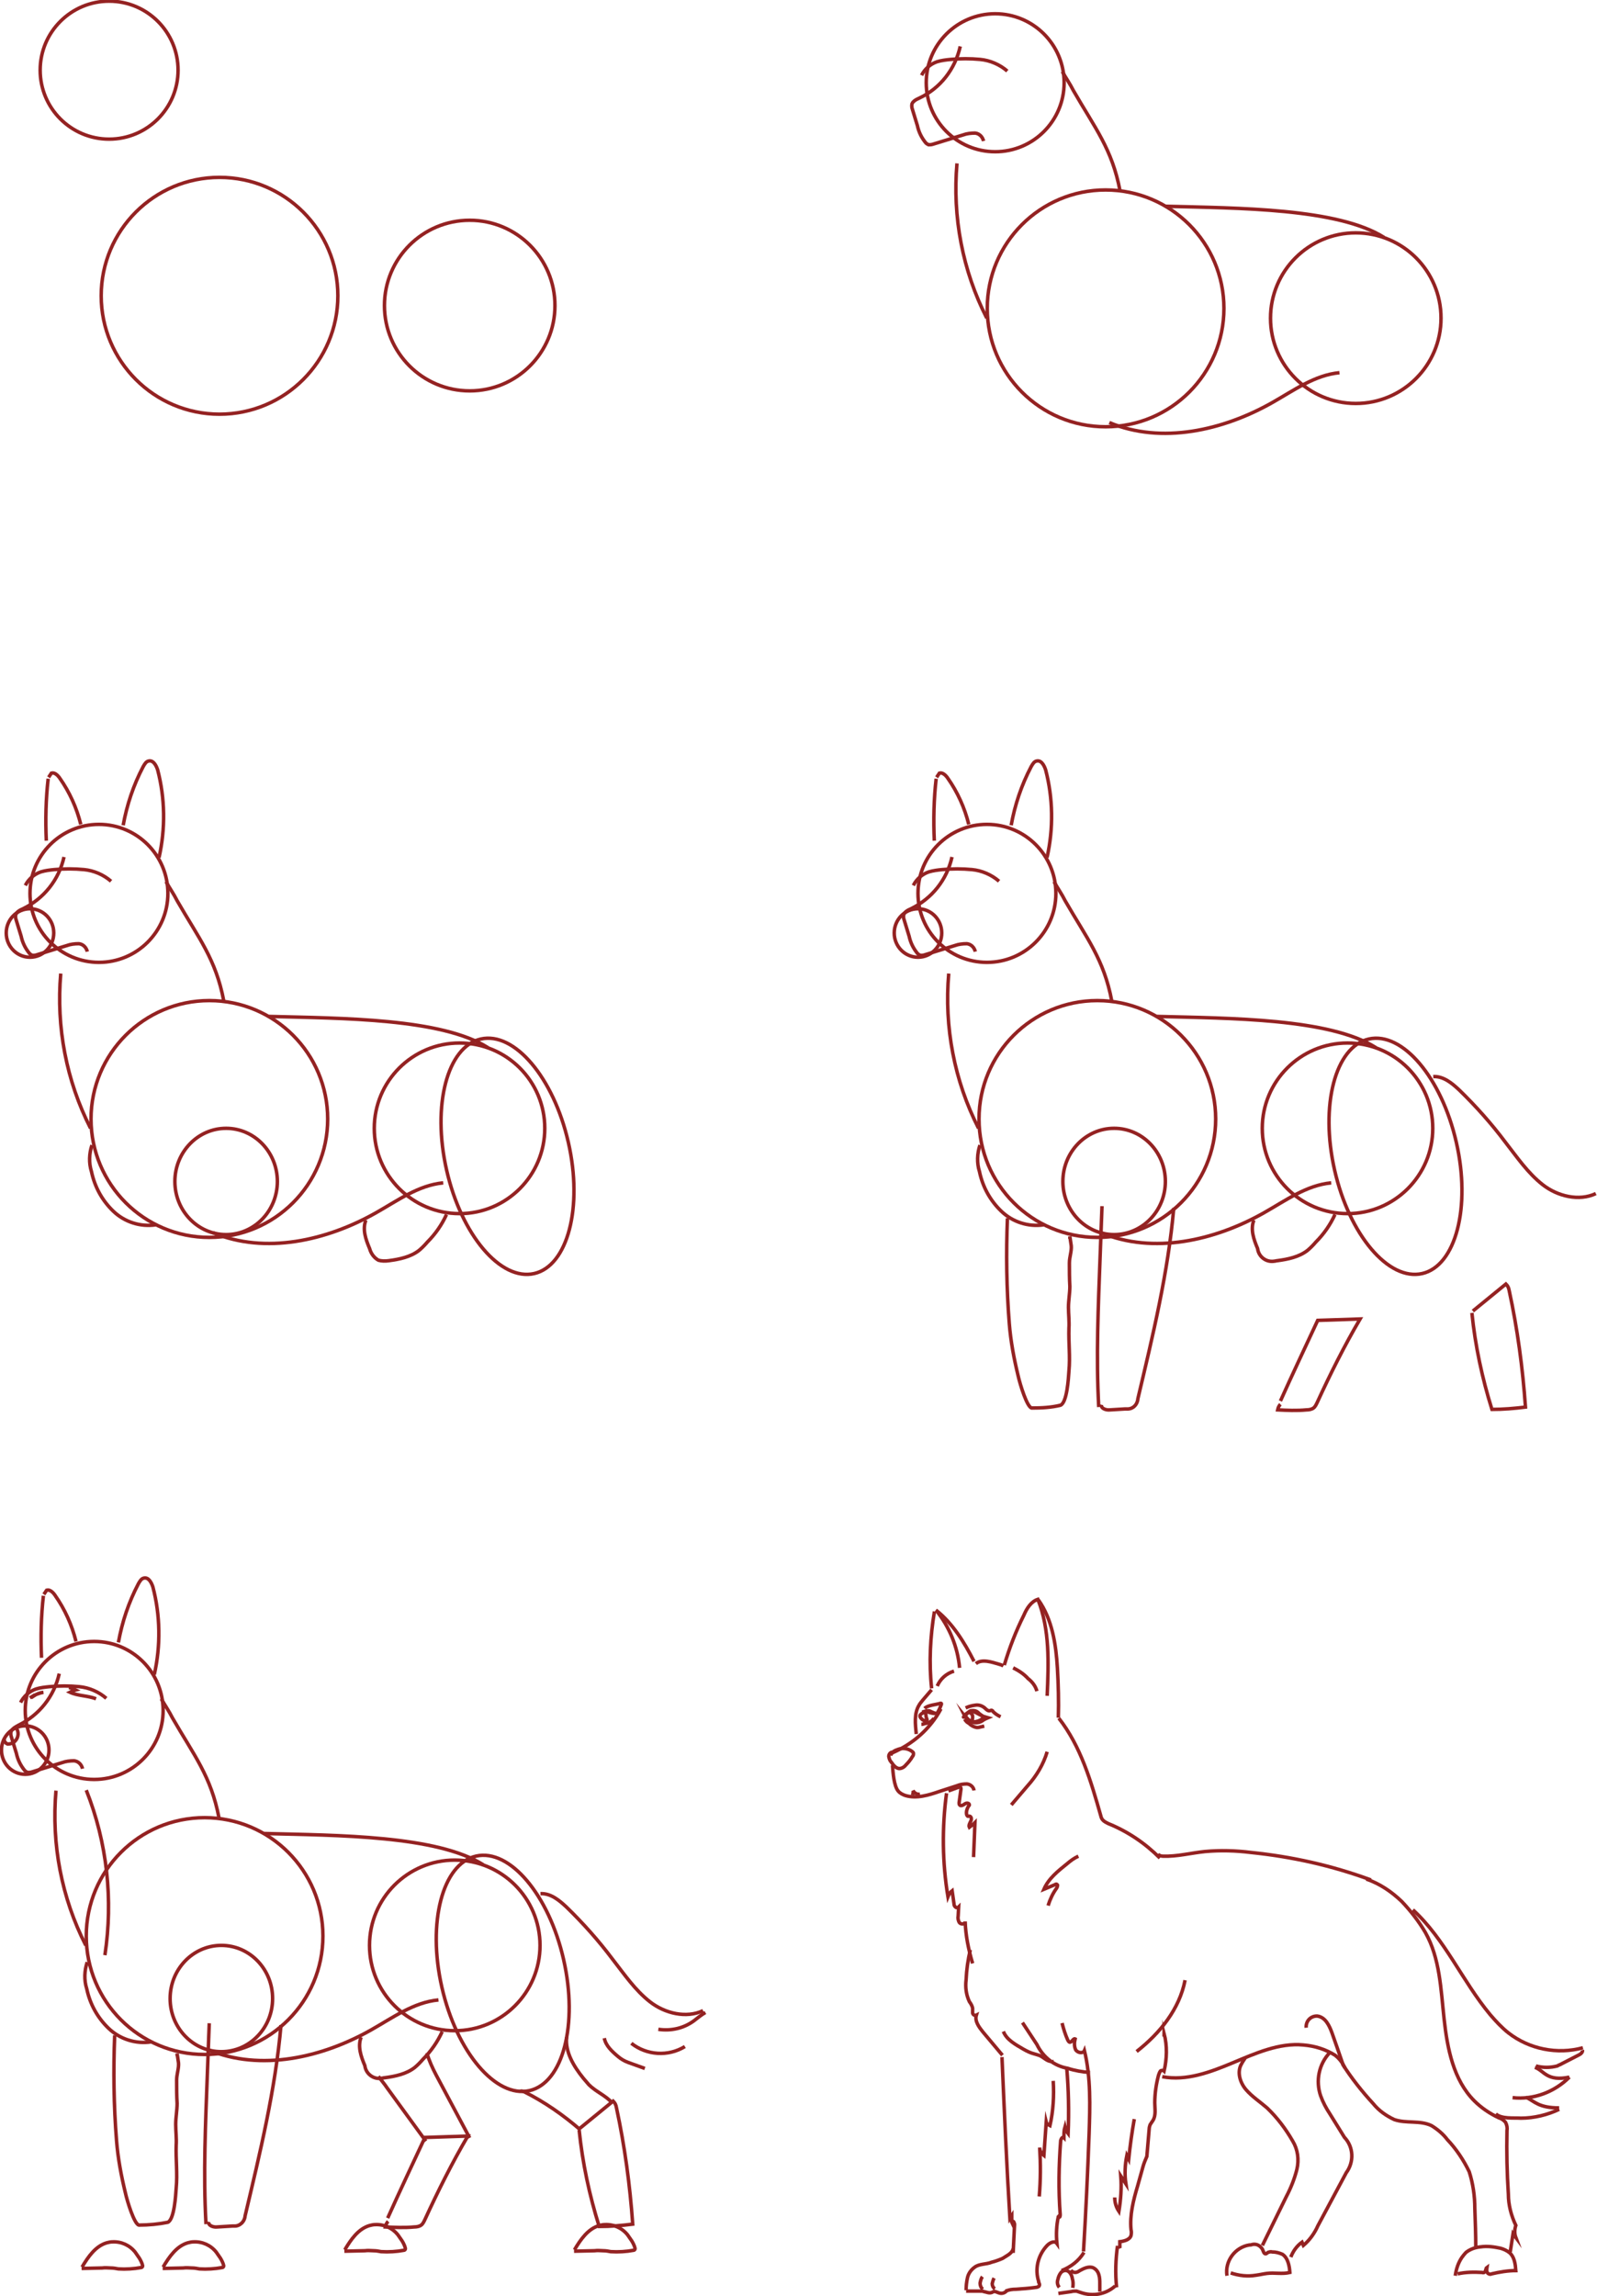 <?xml version="1.0" encoding="utf-8"?>
<!-- Generator: Adobe Illustrator 24.2.3, SVG Export Plug-In . SVG Version: 6.00 Build 0)  -->
<svg version="1.1" id="Layer_1" xmlns="http://www.w3.org/2000/svg" xmlns:xlink="http://www.w3.org/1999/xlink" x="0px" y="0px"
	 viewBox="0 0 342.8 492.6" style="enable-background:new 0 0 342.8 492.6;" xml:space="preserve">
<style type="text/css">
	.st0{fill:none;stroke:#942222;stroke-width:0.75;stroke-miterlimit:10;}
</style>
<g transform="translate(-130.696 -173.308)">
	<g transform="translate(139.318 173.558)">
		<circle class="st0" cx="14.8" cy="14.8" r="14.8"/>
		<circle class="st0" cx="92.2" cy="65.3" r="18.3"/>
		<circle class="st0" cx="38.5" cy="63.2" r="25.4"/>
	</g>
	<g transform="translate(326.414 176.258)">
		<circle class="st0" cx="17.9" cy="14.8" r="14.8"/>
		<circle class="st0" cx="95.3" cy="65.3" r="18.3"/>
		<circle class="st0" cx="41.6" cy="63.2" r="25.4"/>
		<path class="st0" d="M9.7,32.1c-1,11.5,1.2,23,6.4,33.2"/>
		<path class="st0" d="M2.1,13.2c0.7-1.4,1.9-2.4,3.3-2.9c1-0.3,1.9-0.4,2.9-0.5c2.1-0.2,4.3-0.2,6.4,0c2.1,0.2,4.2,1.1,5.8,2.5"/>
		<path class="st0" d="M10.4,7C9.3,11.9,6.1,16,1.6,18.1c-0.7,0.3-1.6,0.8-1.6,1.5c0,0.3,0,0.5,0.1,0.8L1.2,24
			c0.3,1.4,0.9,2.6,1.8,3.7c0.2,0.2,0.4,0.3,0.6,0.4c0.3,0,0.6,0,0.9-0.1l6.5-2c0.8-0.3,1.7-0.4,2.6-0.4c0.9,0.1,1.6,0.8,1.8,1.7"/>
		<path class="st0" d="M32.3,12.4c0.8,1.4,1.7,2.7,2.4,4.1c4.6,8,8.3,12.5,10,21.5"/>
		<path class="st0" d="M54.4,41.3c15.7,0.4,37.1,0.4,47,6.7"/>
		<path class="st0" d="M42.4,87.7c11.2,4.7,24.4,1.7,35-4.3c4.6-2.6,9.1-5.9,14.4-6.4"/>
	</g>
	<g transform="translate(132.034 336.553)">
		<circle class="st0" cx="19.9" cy="28.4" r="14.8"/>
		<circle class="st0" cx="97.3" cy="78.8" r="18.3"/>
		<circle class="st0" cx="43.6" cy="76.8" r="25.4"/>
		<path class="st0" d="M11.7,45.6c-1,11.5,1.2,23,6.4,33.2"/>
		<path class="st0" d="M4.1,26.7c0.7-1.4,1.9-2.4,3.3-2.9c1-0.3,1.9-0.4,2.9-0.5c2.1-0.2,4.3-0.2,6.4,0c2.1,0.2,4.2,1.1,5.8,2.5"/>
		<path class="st0" d="M12.4,20.6c-1.1,4.9-4.3,8.9-8.8,11.1C2.9,32,2.1,32.4,2,33.2c0,0.3,0,0.5,0.1,0.8l1.1,3.6
			c0.3,1.4,0.9,2.6,1.8,3.7c0.2,0.2,0.4,0.3,0.6,0.4c0.3,0,0.6,0,0.9-0.1l6.5-2c0.8-0.3,1.7-0.4,2.6-0.4c0.9,0.1,1.6,0.8,1.8,1.7"/>
		<path class="st0" d="M34.3,25.9c0.8,1.4,1.7,2.7,2.4,4.1c4.6,8,8.3,12.5,10,21.5"/>
		<path class="st0" d="M56.4,54.8c15.7,0.4,37.1,0.4,47,6.7"/>
		<path class="st0" d="M44.4,101.2c11.2,4.7,24.4,1.7,35-4.3c4.6-2.6,9.1-5.9,14.4-6.4"/>
		<ellipse class="st0" cx="5.1" cy="36.9" rx="5.1" ry="5.2"/>
		<path class="st0" d="M8.6,17.1C8.4,12.6,8.5,8.2,9,3.8"/>
		<path class="st0" d="M9.1,3.5l0.6-0.9c0.7-0.2,1.4,0.5,1.8,1.1c2.1,3,3.6,6.3,4.5,9.9"/>
		<path class="st0" d="M25.1,13.8c0.8-4.4,2.2-8.6,4.3-12.6C29.7,0.7,30,0.1,30.6,0c1-0.2,1.6,1,1.9,1.9c1.6,6.1,1.7,12.6,0.3,18.8"
			/>
		<path class="st0" d="M18.4,82.4c-0.6,1.8-0.7,3.8-0.1,5.7c0.7,3.3,2.3,6.2,4.7,8.5c2.4,2.3,5.8,3.4,9.1,2.9"/>
		<ellipse class="st0" cx="47.2" cy="90.2" rx="11" ry="11.4"/>
		<ellipse transform="matrix(0.975 -0.222 0.222 0.975 -16.141 26.009)" class="st0" cx="107.6" cy="84.8" rx="13.4" ry="25.8"/>
		<path class="st0" d="M77.2,98.5c-0.8,2,0,4.2,0.8,6.1c0.3,1.1,1,2,1.9,2.5c0.7,0.2,1.5,0.2,2.2,0.1c2.3-0.3,4.7-0.8,6.5-2.2
			c0.6-0.5,1.2-1.1,1.8-1.8c1.7-1.7,3.1-3.7,4.1-5.9"/>
	</g>
	<g transform="translate(322.644 336.553)">
		<circle class="st0" cx="19.9" cy="28.4" r="14.8"/>
		<circle class="st0" cx="97.3" cy="78.8" r="18.3"/>
		<circle class="st0" cx="43.6" cy="76.8" r="25.4"/>
		<path class="st0" d="M11.7,45.6c-1,11.5,1.2,23,6.4,33.2"/>
		<path class="st0" d="M4.1,26.7c0.7-1.4,1.9-2.4,3.3-2.9c1-0.3,1.9-0.4,2.9-0.5c2.1-0.2,4.3-0.2,6.4,0c2.1,0.2,4.2,1.1,5.8,2.5"/>
		<path class="st0" d="M12.4,20.6c-1.1,4.9-4.3,8.9-8.8,11.1C2.9,32,2.1,32.4,2,33.2c0,0.3,0,0.5,0.1,0.8l1.1,3.6
			c0.3,1.4,0.9,2.6,1.8,3.7c0.2,0.2,0.4,0.3,0.6,0.4c0.3,0,0.6,0,0.9-0.1l6.5-2c0.8-0.3,1.7-0.4,2.6-0.4c0.9,0.1,1.6,0.8,1.8,1.7"/>
		<path class="st0" d="M34.3,25.9c0.8,1.4,1.7,2.7,2.4,4.1c4.6,8,8.3,12.5,10,21.5"/>
		<path class="st0" d="M56.4,54.8c15.7,0.4,37.1,0.4,47,6.7"/>
		<path class="st0" d="M44.4,101.2c11.2,4.7,24.4,1.7,35-4.3c4.6-2.6,9.1-5.9,14.4-6.4"/>
		<ellipse class="st0" cx="5.1" cy="36.9" rx="5.1" ry="5.2"/>
		<path class="st0" d="M8.6,17.1C8.4,12.6,8.5,8.2,9,3.8"/>
		<path class="st0" d="M9.1,3.5l0.6-0.9c0.7-0.2,1.4,0.5,1.8,1.1c2.1,3,3.6,6.3,4.5,9.9"/>
		<path class="st0" d="M25.1,13.8c0.8-4.4,2.2-8.6,4.3-12.6C29.7,0.7,30,0.1,30.6,0c1-0.2,1.6,1,1.9,1.9c1.6,6.1,1.7,12.6,0.3,18.8"
			/>
		<path class="st0" d="M18.4,82.4c-0.6,1.8-0.7,3.8-0.1,5.7c0.7,3.3,2.3,6.2,4.7,8.5c2.4,2.3,5.8,3.4,9.1,2.9"/>
		<ellipse class="st0" cx="47.2" cy="90.2" rx="11" ry="11.4"/>
		<ellipse transform="matrix(0.975 -0.222 0.222 0.975 -16.141 26.009)" class="st0" cx="107.6" cy="84.8" rx="13.4" ry="25.8"/>
		<path class="st0" d="M77.2,98.5c-0.8,2,0,4.2,0.8,6.1c0.2,1.7,1.8,3,3.6,2.7c0.2,0,0.4-0.1,0.6-0.1c2.3-0.3,4.7-0.8,6.5-2.2
			c0.6-0.5,1.2-1.1,1.8-1.8c1.7-1.7,3.1-3.7,4.1-5.9"/>
		<path class="st0" d="M115.7,67.7c2.2-0.1,4,1.4,5.6,2.9c3.6,3.5,6.9,7.2,9.9,11.2c2.5,3.2,4.8,6.6,8,9.1s7.8,3.6,11.4,1.9"/>
		<path class="st0" d="M24.3,98.1c-0.3,7.5-0.2,15.1,0.4,22.6c0.3,3.8,1,7.5,1.9,11.2c0.4,1.8,1.9,6.7,2.9,6.9
			c2.1,0,4.2-0.1,6.2-0.6c1.4-0.6,1.7-5.8,1.8-7.3c0.3-3.1-0.1-6.2,0-9.2c0.1-1.5-0.1-3-0.1-4.5s0.3-3,0.3-4.5
			c-0.1-1.7-0.1-3.3-0.1-5c0-1.3,0.5-2.5,0.4-3.7c-0.1-0.7-0.2-1.3-0.3-2v0.5"/>
		<path class="st0" d="M44.6,95.5l-0.4,10.7c-0.4,10.8-0.9,21.6-0.3,32.4"/>
		<path class="st0" d="M60,95.9c-1.2,13.8-4.5,27.4-7.7,40.9c-0.1,1.3-1.1,2.3-2.4,2.2c-0.1,0-0.2,0-0.3,0l-3.3,0.2
			c-0.8,0.1-2-0.3-1.8-1.1"/>
		<path class="st0" d="M82.9,137.3c2.6-5.8,5.3-11.5,8-17.3l9.1-0.3c-3.4,5.8-6.4,11.8-9.2,17.9c-0.2,0.4-0.4,0.9-0.8,1.2
			c-0.4,0.3-1,0.4-1.5,0.4c-2.1,0.2-4.2,0.1-6.2,0c0.1-0.5,0.3-0.9,0.6-1.2"/>
		<path class="st0" d="M124.2,118l7.1-5.8c0.4,0.4,0.6,0.8,0.7,1.4c1.8,8.3,2.9,16.6,3.5,25c-2.4,0.3-4.8,0.5-7.2,0.5
			c-2.1-6.7-3.6-13.7-4.3-20.7"/>
	</g>
	<g transform="translate(131.012 511.832)">
		<circle class="st0" cx="19.9" cy="28.4" r="14.8"/>
		<circle class="st0" cx="97.3" cy="78.8" r="18.3"/>
		<circle class="st0" cx="43.6" cy="76.8" r="25.4"/>
		<path class="st0" d="M11.7,45.6c-1,11.5,1.2,23,6.4,33.2"/>
		<path class="st0" d="M4.1,26.7c0.7-1.4,1.9-2.4,3.3-2.9c1-0.3,1.9-0.4,2.9-0.5c2.1-0.2,4.3-0.2,6.4,0c2.1,0.2,4.2,1.1,5.8,2.5"/>
		<path class="st0" d="M12.4,20.5c-1.1,4.9-4.3,8.9-8.8,11.1C2.9,32,2.1,32.4,2,33.2c0,0.3,0,0.5,0.1,0.8l1.1,3.6
			c0.3,1.4,0.9,2.6,1.8,3.7c0.2,0.2,0.4,0.3,0.6,0.4c0.3,0,0.6,0,0.9-0.1l6.5-2c0.8-0.3,1.7-0.4,2.6-0.4c0.9,0.1,1.6,0.8,1.8,1.7"/>
		<path class="st0" d="M34.3,25.9c0.8,1.4,1.7,2.7,2.4,4.1c4.6,8,8.3,12.5,10,21.5"/>
		<path class="st0" d="M56.4,54.8c15.7,0.4,37.1,0.4,47,6.7"/>
		<path class="st0" d="M44.4,101.2c11.2,4.7,24.4,1.7,35-4.3c4.6-2.6,9.1-5.9,14.4-6.4"/>
		<ellipse class="st0" cx="5.1" cy="36.9" rx="5.1" ry="5.2"/>
		<path class="st0" d="M8.6,17.1C8.4,12.6,8.5,8.2,9,3.8"/>
		<path class="st0" d="M9.1,3.5l0.6-0.9c0.7-0.2,1.4,0.5,1.8,1.1c2.1,3,3.6,6.3,4.5,9.9"/>
		<path class="st0" d="M25.1,13.8c0.8-4.4,2.2-8.6,4.3-12.6C29.7,0.7,30,0.1,30.6,0c1-0.2,1.6,1,1.9,1.9c1.6,6.1,1.7,12.6,0.3,18.8"
			/>
		<path class="st0" d="M18.4,82.4c-0.6,1.8-0.7,3.8-0.1,5.7c0.7,3.3,2.3,6.2,4.7,8.5c2.4,2.3,5.8,3.4,9.1,2.9"/>
		<ellipse class="st0" cx="47.2" cy="90.2" rx="11" ry="11.4"/>
		<ellipse transform="matrix(0.975 -0.222 0.222 0.975 -16.14 26.009)" class="st0" cx="107.6" cy="84.8" rx="13.4" ry="25.8"/>
		<path class="st0" d="M77.2,98.5c-0.8,2,0,4.2,0.8,6.1c0.2,1.7,1.8,3,3.6,2.7c0.2,0,0.4-0.1,0.6-0.1c2.3-0.3,4.7-0.8,6.5-2.2
			c0.6-0.5,1.2-1.1,1.8-1.8c1.7-1.7,3.1-3.7,4.1-5.9"/>
		<path class="st0" d="M115.7,67.7c2.2-0.1,4,1.4,5.6,2.9c3.6,3.5,6.9,7.2,9.9,11.2c2.5,3.2,4.8,6.6,8,9.1s7.8,3.6,11.4,1.9"/>
		<path class="st0" d="M24.3,98.1c-0.3,7.5-0.2,15.1,0.4,22.6c0.3,3.8,1,7.5,1.9,11.2c0.4,1.8,1.9,6.7,2.9,6.9
			c2.1,0,4.2-0.2,6.2-0.6c1.4-0.6,1.7-5.8,1.8-7.3c0.3-3.1-0.1-6.2,0-9.2c0.1-1.5-0.1-3-0.1-4.5s0.3-3,0.3-4.5
			c-0.1-1.7-0.1-3.3-0.1-5c0-1.3,0.5-2.5,0.4-3.7c-0.1-0.7-0.2-1.3-0.3-2v0.5"/>
		<path class="st0" d="M44.6,95.5l-0.4,10.7c-0.4,10.8-0.9,21.6-0.3,32.4"/>
		<path class="st0" d="M60,95.9c-1.2,13.8-4.5,27.4-7.7,40.9c-0.1,1.3-1.2,2.3-2.4,2.2c-0.1,0-0.2,0-0.3,0l-3.3,0.2
			c-0.8,0.1-2-0.3-1.8-1.1"/>
		<path class="st0" d="M82.9,137.3c2.6-5.8,5.3-11.5,8-17.3l9.2-0.3c-3.4,5.8-6.4,11.8-9.2,17.9c-0.2,0.4-0.4,0.9-0.8,1.2
			c-0.4,0.3-1,0.4-1.5,0.4c-2.1,0.2-4.2,0.1-6.2,0c0.1-0.5,0.3-0.9,0.6-1.2"/>
		<path class="st0" d="M124.2,118l7.1-5.8c0.4,0.4,0.6,0.8,0.7,1.4c1.8,8.3,2.9,16.6,3.5,25c-2.4,0.3-4.8,0.5-7.2,0.5
			c-2.1-6.7-3.6-13.7-4.3-20.7"/>
		<path class="st0" d="M15.3,23.5c-0.3,0-0.5,0-0.8,0c0.5,0.1,1,0.3,1.4,0.5c-0.4,0.1-0.8,0.3-1.2,0.5c1.7,0.8,3.8,0.7,5.6,1.4"/>
		<path class="st0" d="M7.1,25.1c-0.1,0-0.2,0.1-0.2,0.2c0.6-0.4,1.3-0.7,2.1-0.8c-1,0.2-2,0.6-2.9,1.2"/>
		<path class="st0" d="M0.6,34.4c-0.1,0.5,0.2,1,0.7,1.2c0,0,0.1,0,0.1,0c0.6,0,1.1-0.2,1.5-0.6c0.8-0.8,0.9-2.1,0.2-2.9"/>
		<path class="st0" d="M18.2,45.5C22.7,56.8,24,69,22.2,80.9"/>
		<path class="st0" d="M151.1,93.2c-0.9,0.5-1.7,1.2-2.5,1.8c-2.2,1.6-4.9,2.2-7.6,1.8"/>
		<path class="st0" d="M146.7,100.5c-3.6,2.2-8.2,1.9-11.5-0.7"/>
		<path class="st0" d="M138.1,105.2l-3.6-1.3c-0.8-0.3-1.5-0.7-2.2-1.3c-1.3-1.1-2.6-2.3-2.9-3.9"/>
		<path class="st0" d="M80.9,106.9c0.6,0.8,1.3,1.6,1.9,2.5l8.3,11.4"/>
		<path class="st0" d="M91.3,101.9c0.5,1.6,1.2,3.2,2,4.7l7.2,13.5"/>
		<path class="st0" d="M111.3,110.2c0.2-0.3,0.6-0.1,0.9,0c4.4,2.2,8.4,5,12.1,8.2"/>
		<path class="st0" d="M121.3,98.5c-0.3,3.2,1.5,6.2,3.6,8.8c0.4,0.5,0.8,0.9,1.2,1.4c1.5,1.5,3.6,2.3,5,3.9"/>
		<path class="st0" d="M17.3,147.8c1.3-2.2,2.9-4.5,5.3-5.2c0.4-0.1,0.8-0.2,1.2-0.2c1.9-0.1,3.7,0.7,4.9,2.2
			c0.3,0.4,0.6,0.9,0.9,1.3c0.3,0.5,0.6,1.1,0.7,1.6c0,0.1,0,0.2-0.1,0.3c-0.1,0.1-0.2,0.1-0.2,0.1c-1.6,0.3-3.3,0.4-4.9,0.3
			c-0.5-0.1-1.1-0.2-1.6-0.2c-0.6,0-1.2-0.1-1.9,0l-4.4,0.1"/>
		<path class="st0" d="M34.7,147.8c1.3-2.2,2.9-4.5,5.3-5.2c0.4-0.1,0.8-0.2,1.2-0.2c1.9-0.1,3.7,0.7,4.9,2.2
			c0.3,0.4,0.6,0.9,0.9,1.3c0.3,0.5,0.6,1.1,0.7,1.6c0,0.1,0,0.2-0.1,0.3c-0.1,0.1-0.2,0.1-0.2,0.1c-1.6,0.3-3.3,0.4-4.9,0.3
			c-0.5-0.1-1.1-0.2-1.6-0.2c-0.6,0-1.2-0.1-1.9,0l-4.4,0.1"/>
		<path class="st0" d="M73.7,144.1c1.3-2.2,2.9-4.5,5.3-5.2c0.4-0.1,0.8-0.2,1.2-0.2c1.9-0.1,3.7,0.7,4.9,2.2
			c0.3,0.4,0.6,0.9,0.9,1.3c0.3,0.5,0.6,1.1,0.7,1.6c0,0.1,0,0.2-0.1,0.3c-0.1,0.1-0.2,0.1-0.2,0.1c-1.6,0.3-3.3,0.4-4.9,0.3
			c-0.5-0.1-1.1-0.2-1.6-0.2c-0.6,0-1.2-0.1-1.9,0l-4.4,0.1"/>
		<path class="st0" d="M123,144.1c1.3-2.2,2.9-4.5,5.3-5.2c0.4-0.1,0.8-0.2,1.2-0.2c1.9-0.1,3.7,0.7,4.9,2.2
			c0.3,0.4,0.6,0.9,0.9,1.3c0.3,0.5,0.6,1.1,0.7,1.6c0,0.1,0,0.2-0.1,0.3c-0.1,0.1-0.2,0.1-0.2,0.1c-1.6,0.3-3.3,0.4-4.9,0.3
			c-0.5-0.1-1.1-0.2-1.6-0.2c-0.6,0-1.2-0.1-1.9,0l-4.4,0.1"/>
	</g>
	<g transform="translate(321.472 516.395)">
		<path class="st0" d="M9.2,19.1C8.6,13.6,8.9,8,9.8,2.6"/>
		<path class="st0" d="M10.1,2.3c3.6,2.8,6.1,6.9,8.2,11"/>
		<path class="st0" d="M10.2,2.4c2.8,3.5,4.6,7.8,5,12.3"/>
		<path class="st0" d="M24.8,14.1c1.1-3.7,2.5-7.3,4.2-10.7C29.6,2,30.5,0.5,32,0c2.6,6.5,2.3,13.7,2,20.7"/>
		<path class="st0" d="M32.1,0.1c3,4.2,3.8,9.6,4.1,14.7c0.2,3.5,0.3,7.1,0.2,10.6"/>
		<path class="st0" d="M18.7,13.8c1.3-1.1,3.5-0.3,4.9,0.1c0.4,0.1,0.7,0.2,1,0.4"/>
		<path class="st0" d="M9.2,19.4l-1.8,2.1c-0.3,0.4-0.7,0.8-0.9,1.2c-1.1,1.8-0.8,4.1-0.6,6.2"/>
		<path class="st0" d="M11.2,23.5c-2.3,4.3-6.1,7.6-10.6,9.5"/>
		<path class="st0" d="M0.9,32.8C0.4,32.7,0,33.2,0,33.7c0.1,0.5,0.2,0.9,0.6,1.3c0.4,0.6,0.9,1.2,1.6,1.3c0.6,0,1.1-0.3,1.5-0.8
			c0.5-0.5,1-1.1,1.4-1.8c0.2-0.2,0.2-0.4,0.2-0.7c0-0.1-0.1-0.2-0.2-0.3c-1-0.8-2.3-0.9-3.4-0.4c-0.6,0.2-1.1,0.6-1.3,1.2"/>
		<path class="st0" d="M0.8,35.6C0.9,37.1,1.1,40,2,41.1c0.4,0.5,1,0.8,1.6,1c2.4,0.7,5-0.1,7.3-0.9l3.7-1.2
			c0.7-0.3,1.4-0.4,2.2-0.4c0.8,0.1,1.4,0.7,1.5,1.4"/>
		<path class="st0" d="M12.8,41.1l2.2-0.8c0.1-0.1,0.3-0.1,0.4,0c0.1,0.1,0.1,0.3,0.1,0.4l-0.4,2.9c0,0.2,0,0.4,0.1,0.5
			c0.2,0.3,0.7,0.1,1.1-0.2s1-0.2,1,0.2c0,0.1-0.1,0.2-0.2,0.3c-0.3,0.5-0.5,1.1-0.4,1.7c0,0.1,0.1,0.3,0.2,0.4c0.1,0.1,0.3,0,0.4,0
			c0.5,0.1,0.5,0.7,0.3,1.1s-0.5,0.9-0.3,1.3c0.4-0.3,0.8-0.6,1.2-1l-0.3,7.4"/>
		<path class="st0" d="M12.4,41.6c-1,7.4-0.9,14.9,0.3,22.2c0.2-0.5,0.5-1,0.9-1.3l0.4,2.8c0,0.3,0.1,0.5,0.3,0.7
			c0.2,0.2,0.5,0.2,0.7,0l-0.1,1.9c-0.1,0.5,0,1.1,0.3,1.5c0.4,0.4,1.2,0.3,1.2-0.3c0.1,3,0.7,6,1.6,9"/>
		<path class="st0" d="M36.5,25.5c4.7,6,6.9,13.5,9,20.9c0.1,0.4,0.2,0.7,0.5,1c0.3,0.3,0.7,0.5,1.1,0.7c4.2,1.7,7.9,4.2,11.1,7.4"
			/>
		<path class="st0" d="M34,32.7c-0.8,2.7-2.3,5.2-4.2,7.3l-3.5,4.1"/>
		<path class="st0" d="M40.7,55.1c-0.9,0.4-1.7,1-2.4,1.6c-2,1.6-4,3.2-5,5.5l2.4-1c0.1-0.1,0.2-0.1,0.3-0.1
			c0.2,0.1,0.3,0.2,0.2,0.4c0,0.2-0.1,0.3-0.2,0.5c-0.8,1.1-1.4,2.4-1.8,3.7"/>
		<path class="st0" d="M5.1,42c0.1-0.3,0.2-0.7,0.1-1c0.3,0.6,0.9,0.9,1.5,0.8"/>
		<path class="st0" d="M17.5,75.2c-0.5,2.1-0.8,4.2-0.9,6.4c-0.2,1.6,0,3.2,0.7,4.7c0.3,0.4,0.6,0.9,0.7,1.4c0,0.3,0,0.7,0,1
			s0.4,0.7,0.8,0.5c-0.4,1.3,0.6,2.6,1.4,3.6l4.2,5"/>
		<path class="st0" d="M24.6,92.7c0.7,1.8,2.6,2.8,4.3,3.8c0.7,0.4,1.5,0.8,2.3,1c0.3,0.1,0.7,0.2,1,0.3c0.9,0.3,1.5,1.1,2.4,1.3
			c0.2,0,0.5,0,0.4-0.2"/>
		<path class="st0" d="M28.7,90.8l3.1,4.7c1.3,2.7,3.7,4.6,6.6,5.1c1.5,0.5,3.2,0.8,4.8,0.9"/>
		<path class="st0" d="M37.2,90.9c0.3,1.2,0.7,2.5,1.2,3.6c0.1,0.2,0.2,0.4,0.4,0.5c0.5,0.1,0.8-0.9,1.2-0.7
			c-0.2,0.8-0.2,1.6,0.1,2.3c0.4,0.7,1.6,0.9,1.9,0.2c1.4,5.8,1.2,11.9,1,17.9c-0.3,8.4-0.7,16.8-1.2,25.2"/>
		<path class="st0" d="M24.3,98.2c0.5,11.5,1,23.1,1.7,34.6l0.4-0.6l0,1.5c-0.1-0.2,0.2-0.4,0.4-0.2c0.1,0.2,0.2,0.4,0.2,0.6
			l-0.3,6.1"/>
		<path class="st0" d="M38.2,100.5c0.4,4.7,0.5,9.4,0.3,14.1c-0.3-0.4-0.6-0.9-0.7-1.4c-0.2,0.7-0.2,1.5-0.2,2.3
			c-0.3-0.3-0.6,0.2-0.7,0.6c-0.4,5.3-0.5,10.6-0.1,15.9c0,0.2,0,0.3-0.1,0.5c-0.1,0.1-0.4,0-0.3-0.1c-0.4,1.9-0.5,3.8-0.3,5.8
			c-0.5-0.7-1.5-0.2-2.1,0.4c-2,2.1-2.7,5.1-1.8,7.8"/>
		<path class="st0" d="M59.1,93.8v-0.7c0.7,2.7,0.6,5.5,0,8.1c-0.2-0.2-0.6-0.2-0.8,0c0,0,0,0,0,0c-0.2,0.3-0.3,0.6-0.4,0.9
			c-0.5,1.9-0.8,3.9-0.8,5.9c0,1.3,0.3,2.7-0.4,3.8c-0.2,0.3-0.4,0.6-0.6,0.9c-0.1,0.3-0.2,0.6-0.2,0.9l-0.5,5.9
			c-0.3,0.7-0.6,1.4-0.8,2.1l-1.2,4.3c-0.9,3-1.7,6.2-1.4,9.3c0.1,0.4,0.1,0.8,0,1.3c-0.3,0.9-1.5,1.2-2.4,1.3l0,1.1
			c-0.2,0.1-0.4,0-0.5-0.1c0,0,0-0.1,0-0.1c-0.4,2.9-0.5,5.9-0.2,8.9"/>
		<path class="st0" d="M48.5,128.3c0,1.1,0.3,2.1,0.9,3c0.4-2.5,0.6-5,0.4-7.6l1.1,1.7c-0.3-2-0.2-4.1,0.2-6.1l0.4,0.8
			c0.3-2.9,0.7-5.8,1.2-8.6"/>
		<path class="st0" d="M32.3,128.1c0.3-3.5,0.3-7,0.1-10.5c0,0.7,0.4,1.3,0.9,1.7l0.5-7.2c0.1,0.4,0.4,0.6,0.8,0.8
			c0.7-3.1,0.9-6.4,0.7-9.6"/>
		<path class="st0" d="M58.7,102.4c5.2,1,10.4-1,15.2-3s9.9-4.3,15.1-3.8c2.4,0.2,4.7,0.9,6.8,2.2c0.9,0.7,1.6,1.6,2.1,2.7"/>
		<path class="st0" d="M76.5,98.4c0,0-0.8,1.2-0.8,1.3c-1,1.7-0.3,4,1,5.5s3,2.6,4.5,3.9c2.2,2.1,4,4.5,5.5,7.1
			c1.1,1.8,1.4,4,0.9,6.1c-0.5,2-1.3,4-2.3,5.9l-5.1,10.4"/>
		<path class="st0" d="M86.3,141.1c0.5-1.3,1.3-2.4,2.4-3.2l0.3,0.7c1.3-1.1,2.4-2.6,3.1-4.2l6.1-11.4c1.7-2.3,1.6-5.5-0.4-7.6
			l-3.1-5c-0.8-1.2-1.5-2.5-2-3.9c-1.1-3.2-0.4-6.8,2-9.3"/>
		<path class="st0" d="M97.4,99.7c1.9,3,4.2,5.9,6.6,8.5c1.2,1.5,2.8,2.6,4.5,3.4c2.6,0.9,5.5,0.1,8,1.3c1.3,0.8,2.5,1.8,3.4,3
			c1.9,2,3.5,4.4,4.7,6.9c0.8,2.5,1.2,5.2,1.2,7.9c0.1,2.8,0.2,5.6,0.2,8.3"/>
		<path class="st0" d="M133.4,140l0.6-3.9l0.6,0.8c-0.3-0.8-0.3-1.7,0-2.6c-1-2.1-1.6-4.4-1.6-6.7c-0.3-4.5-0.4-9.1-0.3-13.6
			c0.1-0.6,0-1.2-0.3-1.8c-0.4-0.5-0.9-0.8-1.5-1c-1.9-0.9-3.7-2.1-5.2-3.6c-4.5-4.5-5.8-11.2-6.5-17.6s-0.9-13-4-18.5
			c-1.4-2.4-3.2-4.7-5.1-6.7c-2.2-2.1-4.7-3.8-7.6-4.8"/>
		<path class="st0" d="M121.6,145.1c0.2-1.4,0.6-2.7,1.4-3.9c0.3-0.4,0.6-0.8,0.9-1.1c0.9-0.7,2-1.1,3.2-1.2c1.4-0.2,2.8,0,4.2,0.3
			c0.7,0.2,1.4,0.5,2,1c1,0.9,1.2,2.4,1.3,3.8c-1.7,0-3.5,0.3-5.2,0.7c-0.2,0.1-0.4,0.1-0.6,0c-0.5-0.2-0.5-0.8-0.4-1.4
			c-0.3,0.2-0.2,0.9-0.6,1.1c-0.1,0-0.3,0.1-0.4,0c-1.8-0.1-3.5-0.1-5.3,0.3"/>
		<path class="st0" d="M72.6,145.1c-0.5-3.1,1.7-6.1,4.8-6.6c0.2,0,0.4,0,0.6-0.1c0.9-0.2,1.7,0.2,2.2,1c0.2,0.4,0.3,1,0.7,1
			c0.2,0,0.3-0.2,0.5-0.3c0.3-0.1,0.6-0.2,0.9-0.1c0.8,0,1.5,0.2,2.2,0.5c1.2,0.8,1.5,2.5,1.6,3.9c-1.6,0.4-3.3,0-4.9,0.2
			c-0.8,0.1-1.6,0.3-2.4,0.4c-1.8,0.3-3.6,0.1-5.4-0.5"/>
		<path class="st0" d="M112.5,66.6c6.9,6.3,10.6,15.3,16.6,22.5c1.2,1.4,2.5,2.8,3.9,3.9c4.5,3.5,10.5,4.7,16,3.2"/>
		<path class="st0" d="M148.9,96.7c0.1,0.4-0.3,0.8-0.7,1l-3.7,1.9c-0.3,0.2-0.7,0.3-1,0.5c-1.5,0.4-3.1,0.4-4.6,0"/>
		<path class="st0" d="M138.7,100.4c2,0.7,2.5,3.1,7.4,2.1"/>
		<path class="st0" d="M146.1,102.5c-3.2,3.2-7.7,4.9-12.2,4.4"/>
		<path class="st0" d="M130.3,110.4c1.3,1.1,3.7,0.8,5.4,0.9c2.8,0,5.7-0.7,8.2-1.9"/>
		<path class="st0" d="M136.8,106.8c1.8,0.9,2.7,2.3,7.1,2.3"/>
		<path class="st0" d="M57.8,54.6c0.2,0.4,0.7,0.5,1.1,0.5c3,0.1,6-0.7,9-1c3.3-0.3,6.6-0.2,9.8,0.2c8.8,0.9,17.4,2.8,25.8,5.9"/>
		<path class="st0" d="M89.6,91.9c-0.1-1.3,0.8-2.4,2.1-2.5c0.1,0,0.2,0,0.3,0c0.8,0.1,1.5,0.6,2,1.3c0.5,0.7,0.8,1.4,1.1,2.2
			c0.4,1.1,2,5.7,2.4,6.9"/>
		<path class="st0" d="M53.2,97c5-3.9,9.2-9.1,10.4-15.3"/>
		<path class="st0" d="M26.7,139.3c-0.2,1-1.4,1.5-2.3,2.1c-0.7,0.3-1.5,0.6-2.3,0.8c-1.2,0.5-2.7,0.3-3.7,1.1
			c-0.7,0.5-1.3,1.3-1.5,2.2c-0.2,0.9-0.3,1.8-0.3,2.7"/>
		<path class="st0" d="M20.1,145.3c-0.3,0.4-0.4,0.9-0.5,1.4c0,0.5,0.2,1,0.6,1.3"/>
		<path class="st0" d="M22.6,145.6c-0.2,0.4-0.3,0.8-0.4,1.2c0,0.4,0.2,0.9,0.6,1.1"/>
		<path class="st0" d="M25.1,148.4c0.7-0.3,1.4-0.4,2.2-0.4c1.4-0.1,2.9-0.2,4.3-0.4c0.2,0,0.4-0.1,0.6-0.2c0.3-0.3,0.1-0.7-0.1-1.1
			"/>
		<path class="st0" d="M41.9,140.1c-1.1,1.8-2.8,3.1-4.8,3.9"/>
		<path class="st0" d="M36.6,147.6c-0.4-0.5-0.5-1.1-0.3-1.7c0.1-0.5,0.3-1,0.6-1.4c0.3-0.4,0.8-0.6,1.3-0.5c0.7,0.2,1.1,1,1.2,1.7
			c0.2,0.6,0.2,1.3,0.1,2"/>
		<path class="st0" d="M39.1,143.9c0.2,0.3,0.5,0.5,0.9,0.5c0.4,0,0.7-0.2,1-0.4c0.9-0.5,2-1,2.9-0.6c0.6,0.3,1,0.8,1.2,1.5
			c0.2,0.6,0.2,1.3,0.2,1.9v1.7"/>
		<path class="st0" d="M26.7,14.7c1.2,0.6,2.3,1.3,3.2,2.3c0.9,0.7,1.6,1.6,1.9,2.7"/>
		<path class="st0" d="M14,15.4c-1.6,0.5-2.9,1.6-3.6,3.2"/>
		<path class="st0" d="M7.7,23.4c0.6-0.7,2.5-0.8,3.4-1.1c0.1,0,0.2,0,0.2,0.1c0,0,0,0.1,0,0.1c-0.3,0.8-0.6,1.5-1.1,2.2"/>
		<path class="st0" d="M16.5,23.3c0.6-0.3,1.3-0.5,2.1-0.6c0.7-0.1,1.4,0.1,2,0.6c0.3,0.3,0.7,0.7,1.1,0.6c0.1,0,0.2-0.1,0.3-0.1
			c0.2,0,0.3,0.1,0.4,0.3c0.5,0.5,1,0.8,1.6,1.1"/>
		<path class="st0" d="M16.3,25.7c0.2,0.4,0.5,0.7,0.9,0.9c0.5,0.5,1.1,0.8,1.7,0.9c0.2,0,0.4,0,0.7-0.1l0.9-0.2"/>
		<path class="st0" d="M16.4,25.2c0.4,0.5,1,0.9,1.6,1.1c1,0,1.9-0.4,2.6-1.1l0.7,0.2c0,0-0.7,0.3-1,0.5c-1.1,0.9-2.7,0.7-3.6-0.4
			C16.6,25.5,16.5,25.4,16.4,25.2z"/>
		<path class="st0" d="M20.6,25.3c0,0-0.8-0.4-1.9-1s-1.9,0.1-2.6,0.9c-0.3,0.3,0.5-0.5,0.8-0.8c0.2-0.2,0.4-0.4,0.7-0.5
			c0.6-0.1,1.2,0,1.6,0.4C19.6,24.7,20.1,25,20.6,25.3"/>
		<path class="st0" d="M17.6,24.4c0.2,0.2,0.4,0.4,0.4,0.7c0,0.4,0,0.8-0.2,0.9s-0.5,0.1-0.9-0.4s-0.7-0.7-0.2-1.1
			S17.6,24.4,17.6,24.4z"/>
		<path class="st0" d="M7.7,24.3C7.9,24.5,8,24.7,8,25c0,0.4,0.3,0.8,0.2,0.9c-0.4,0.2-0.8,0.1-1.1-0.2c-0.5-0.5-0.6-0.8,0-1.2
			S7.7,24.3,7.7,24.3z"/>
		<path class="st0" d="M7,26.8c0.2,0,0.4,0,0.5-0.1c0.2,0,0.3-0.1,0.5-0.1c0.7-0.1,1.3-0.5,1.7-1.1"/>
		<path class="st0" d="M10.2,24.5c-0.5-0.1-0.9-0.3-1.3-0.5c-0.5-0.3-1.7,0.2-1.7,0.2s1-0.3,1.3,0C9.1,24.4,9.6,24.5,10.2,24.5z"/>
		<path class="st0" d="M36.4,148.9l2.8-0.4c0.3-0.1,0.7-0.1,1.1-0.1c0.3,0.1,0.6,0.2,0.9,0.3c2.6,0.9,5.4,0.4,7.4-1.4"/>
		<path class="st0" d="M16.6,148.4h3c0.3,0,0.6,0,0.8,0.1c0.6,0.1,1.1,0.4,1.7,0.2c0.1-0.1,0.3-0.1,0.4-0.2c0.4-0.1,0.8,0.2,1.2,0.3
			c0.6,0.2,1.3,0,1.7-0.6"/>
	</g>
</g>
</svg>
